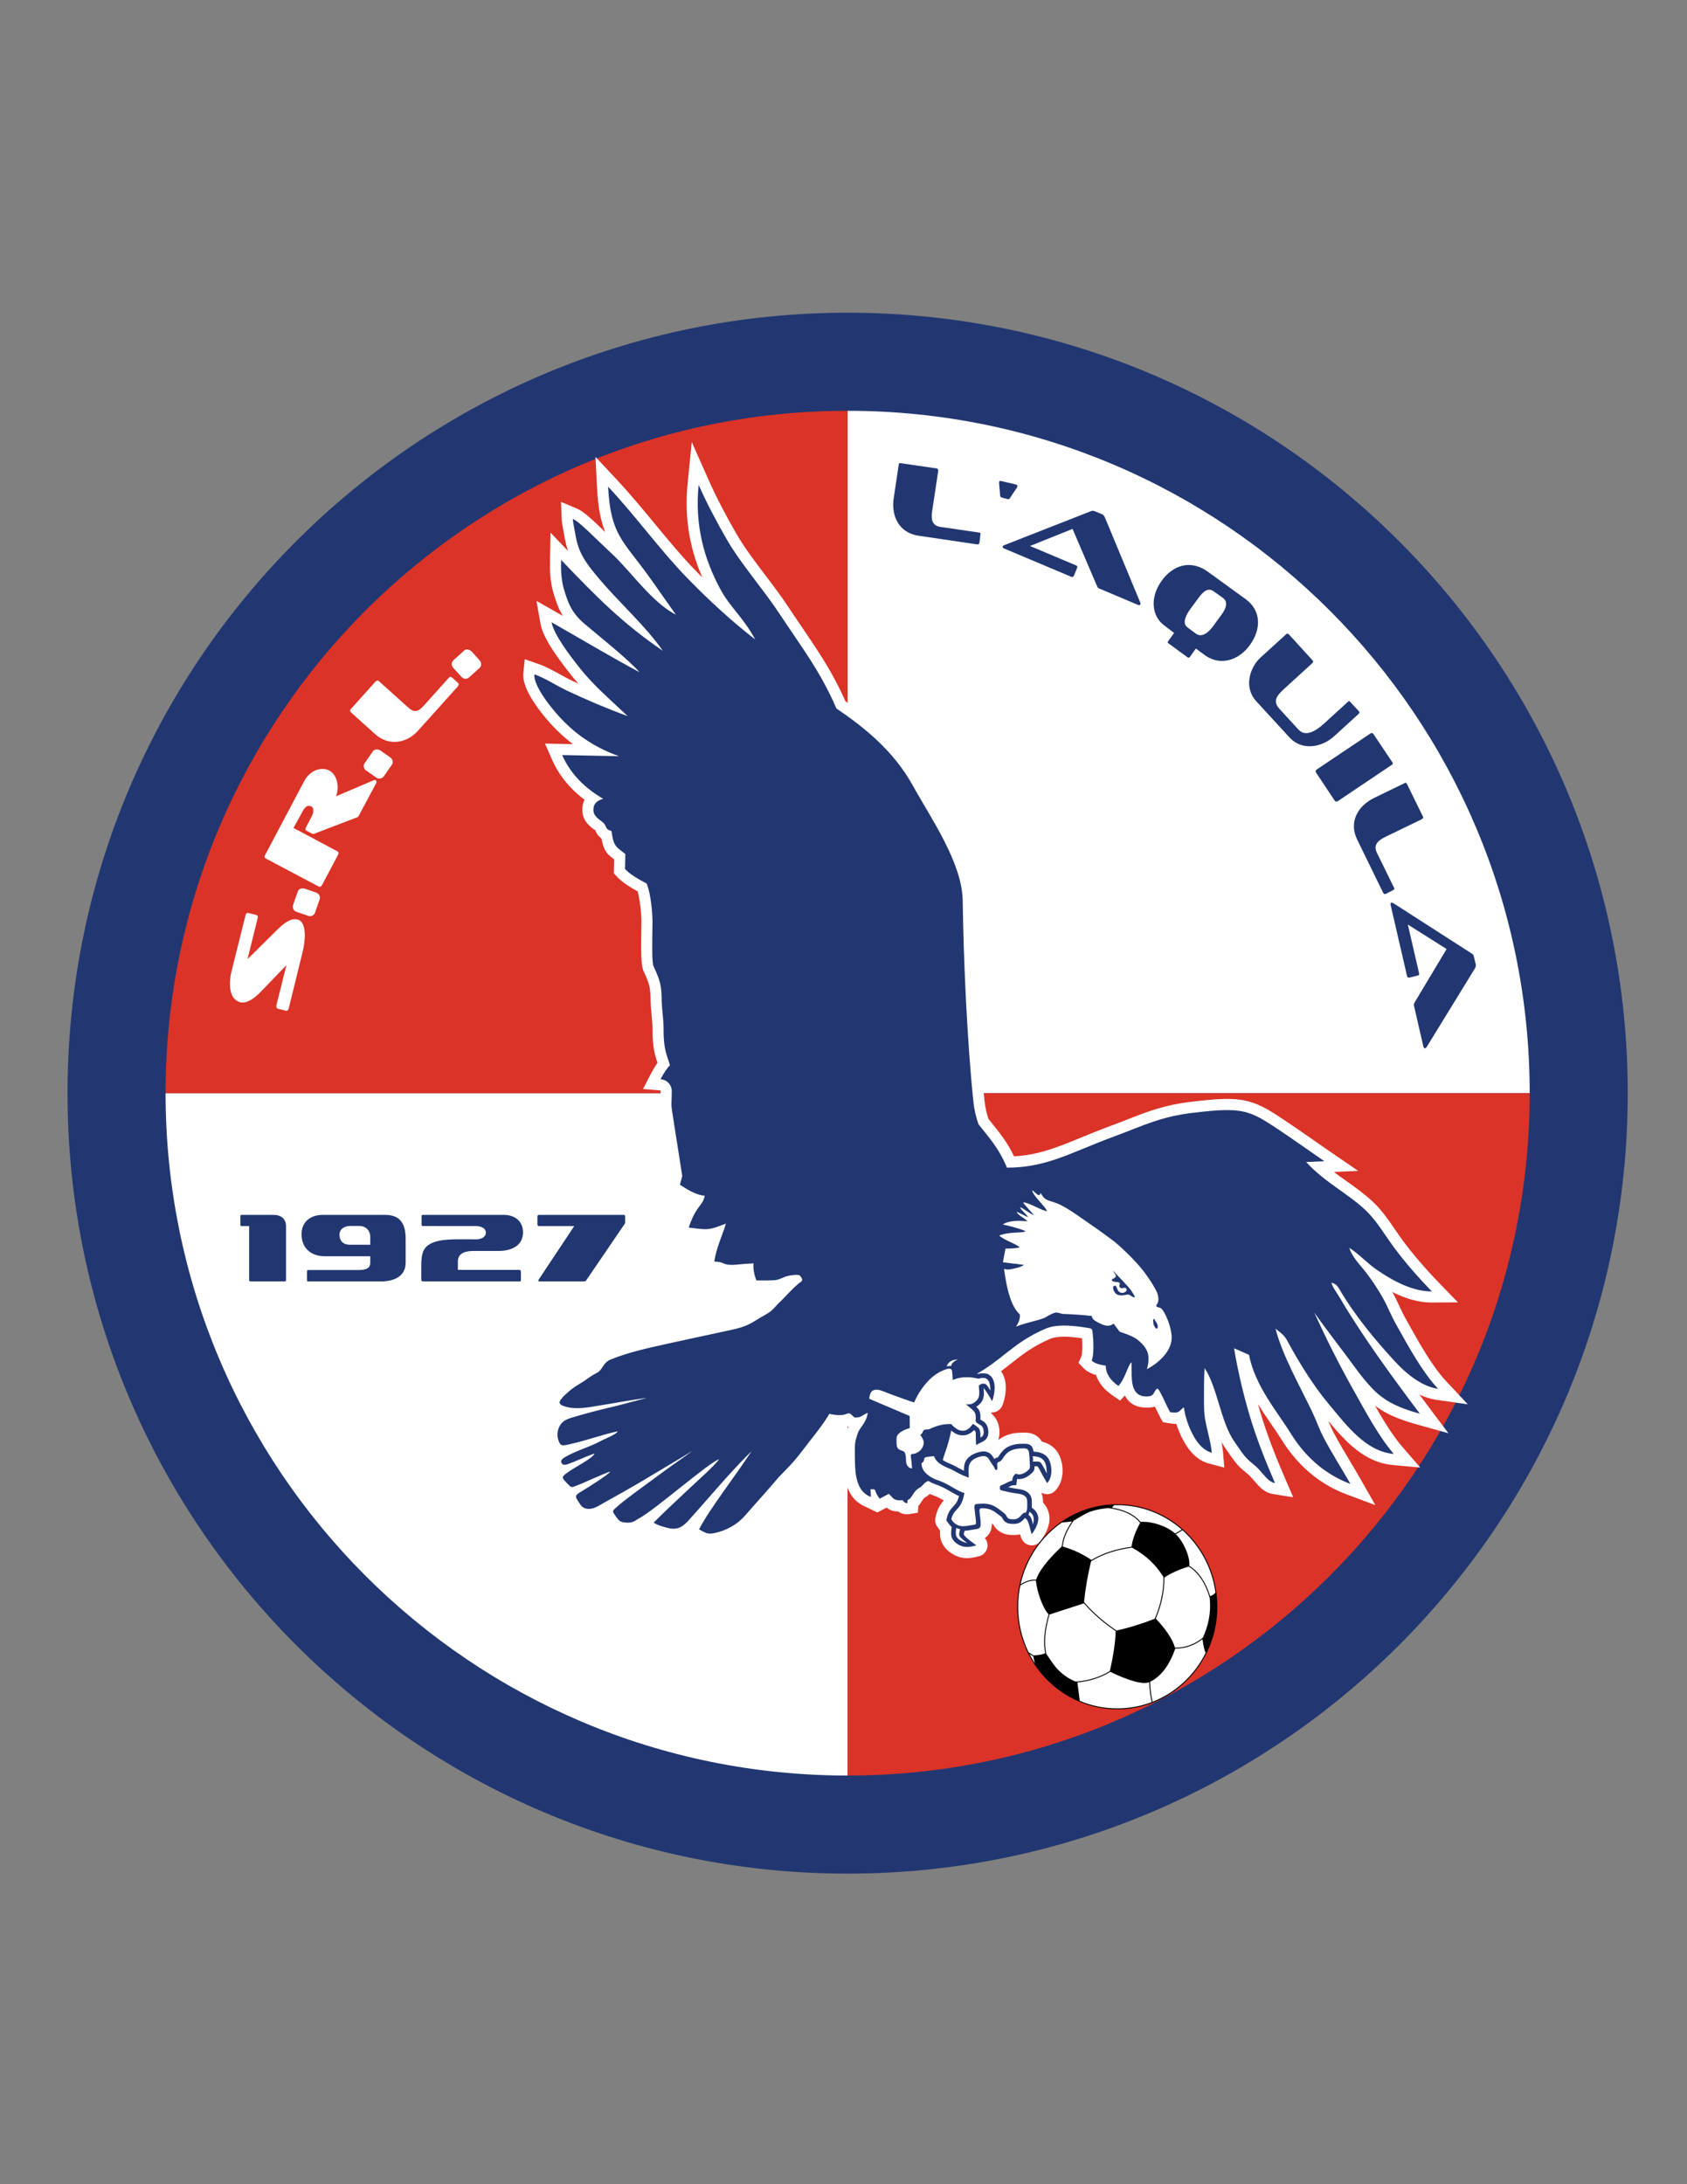 <?xml version="1.0" encoding="iso-8859-1"?>
<!-- Generator: Adobe Illustrator 24.0.1, SVG Export Plug-In . SVG Version: 6.00 Build 0)  -->
<svg version="1.1" id="Layer_1" xmlns="http://www.w3.org/2000/svg" xmlns:xlink="http://www.w3.org/1999/xlink" x="0px" y="0px"
	 viewBox="0 0 612 792" style="enable-background:new 0 0 612 792;" xml:space="preserve">
<rect x="0" y="0" width="612" height="792" fill="#808080" stroke="none"/>
<path style="fill:#223771;" d="M307.499,113.39c78.134,0,148.884,31.683,200.101,82.9c51.217,51.217,82.9,121.967,82.9,200.1
	s-31.684,148.882-82.9,200.1c-51.217,51.217-121.967,82.9-200.101,82.9c-78.133,0-148.882-31.684-200.099-82.9
	c-51.218-51.218-82.9-121.967-82.9-200.1s31.683-148.883,82.9-200.1C158.617,145.073,229.366,113.39,307.499,113.39z"/>
<path style="fill:#FFFFFF;" d="M307.499,148.957V396.39h247.434C554.933,259.759,444.13,148.957,307.499,148.957z"/>
<path style="fill:#FFFFFF;" d="M307.499,643.822V396.39H60.066C60.066,533.021,170.869,643.822,307.499,643.822z"/>
<path style="fill:#DB3328;" d="M60.066,396.39h247.433V148.957C170.869,148.957,60.066,259.759,60.066,396.39z"/>
<path style="fill:#DB3328;" d="M307.499,396.39v247.433c136.631,0,247.434-110.802,247.434-247.433H307.499z"/>
<path style="fill:#FFFFFF;" d="M514.016,516.515l11.422,3.172l-7.124-9.478c-1.126-1.497-2.264-3.017-3.411-4.558
	c2.028,0.971,4.107,1.64,6.232,1.942l11.331,1.612l-7.824-8.36c-5.106-5.458-9.635-13.582-14.335-22.015l-0.33-0.592
	c-0.893-1.602-1.628-3.167-2.34-4.688c-0.796-1.697-1.569-3.346-2.471-4.934l-0.078-0.137c1.17,0.585,2.315,1.099,3.434,1.545
	c3.906,1.557,7.544,2.3,10.928,2.278l9.457-0.06l-6.581-6.782c-2.367-2.438-4.87-5.152-7.304-7.982
	c-2.139-2.485-4.209-5.044-6.065-7.558c-0.958-1.296-1.958-2.757-2.938-4.188c-2.411-3.523-4.711-6.886-7.946-9.93
	c-3.056-2.875-6.27-5.158-9.55-7.489c-1.534-1.089-3.084-2.19-4.621-3.362l8.81-0.385l-9.987-6.837
	c-1.338-0.916-2.208-1.523-3.285-2.276c-5.498-3.841-15.188-10.611-19.272-12.966c-1.846-1.063-3.615-1.928-5.518-2.585
	c-1.982-0.685-4.021-1.126-6.307-1.306c-4.895-0.388-10.547,0.266-14.897,0.769l-0.912,0.105c-9.978,1.142-16.164,3.562-23.66,6.494
	c-1.868,0.731-3.823,1.496-6.039,2.313c-3.791,1.398-7.403,2.878-10.767,4.256c-8.562,3.508-15.368,6.296-24.191,6.754
	c-2.469-5.135-5.353-8.689-7.91-11.843c-0.477-0.587-0.941-1.16-1.389-1.727c-0.304-0.899-0.586-1.891-0.824-2.955
	c-0.269-1.185-0.484-2.47-0.626-3.826c-1.055-10.191-1.895-21.965-2.523-33.777c-0.729-13.738-1.172-27.415-1.33-38.686
	c-0.172-12.226-8.04-25.565-14.619-36.716c-1.511-2.562-2.954-5.008-4.052-6.99c-3.701-6.683-8.403-12.278-13.489-17.091
	c-4.686-4.433-9.653-8.159-14.438-11.447c-4.58-10.4-9.867-18.17-15.655-26.676c-1.763-2.591-3.569-5.246-4.89-7.25
	c-2.683-4.071-5.579-7.892-8.472-11.708c-3.836-5.059-7.667-10.113-10.452-14.935c-1.898-3.287-3.704-6.556-5.389-9.802
	c-1.735-3.342-3.308-6.571-4.682-9.663l-6.185-13.92l-1.511,15.153c-0.775,7.775-0.248,14.952,1.28,21.668
	c0.975,4.281,2.354,8.364,4.059,12.287c-0.925-0.929-1.853-1.871-2.782-2.828c-4.827-4.971-9.591-10.74-14.45-16.622
	c-4.409-5.339-8.897-10.774-13.999-16.229l-7.529-8.051l0.56,11.006c0.378,7.432,1.344,12.277,2.996,16.282l-0.174-0.168
	c-4.278-4.113-7.592-7.3-10.039-8.329l-5.839-2.457l0.244,6.313c0.043,1.112,0.309,2.493,0.531,3.654
	c0.105,0.542,0.198,1.033,0.21,1.103c0.415,2.604,0.875,4.735,1.59,6.764l-6.371-6.672l-0.202,9.773l-0.004,0.222
	c-0.058,2.785-0.16,7.724,1.574,12.897c0.13,0.386,0.056,0.179,0.225,0.702c0.607,1.869,1.343,4.129,2.874,6.588
	c-0.697-0.398-1.397-0.796-2.104-1.197l-7.481-4.243l1.508,8.447c0.482,2.701,2.258,6.088,4.509,9.52
	c2.056,3.134,4.563,6.413,6.755,9.158c0.783,0.98,1.598,1.94,2.439,2.884c-0.768-0.355-1.536-0.714-2.306-1.078
	c-1.424-0.673-2.939-1.509-4.441-2.337c-2.569-1.416-5.107-2.815-7.899-3.78l-4.808-1.662l-0.517,5.059
	c-0.287,2.798,1.159,6.339,3.388,9.865c2.44,3.862,5.922,7.992,8.802,10.838c1.818,1.796,3.748,3.473,5.82,5.028l-3.831-0.077
	l-6.32-0.127l2.544,5.784c1.72,3.912,4.059,7.296,6.897,10.252c1.502,1.564,3.144,3.001,4.906,4.328
	c-0.638,1.238-0.759,2.379-0.789,3.309c-0.036,1.164,0.067,2.273,0.66,3.548c0.513,1.098,1.354,2.177,2.769,3.33
	c0.453,0.368,0.611,0.487,0.766,0.603c0.274,0.204,0.315-0.148,0.425,0.125c0.439,1.102,0.893,1.914,1.778,2.717
	c0.17,0.154,0.344,0.296,0.523,0.428c0.883,4.643,2.131,5.696,4.606,7.559l-0.072,3.412l-0.034,1.622l1.093,1.191
	c1.001,1.09,2.32,2.154,3.909,3.206c1.095,0.726,2.303,1.442,3.609,2.156c0.31,1.06,0.556,2.285,0.749,3.518
	c0.513,3.27,0.649,6.425,0.64,7.205c-0.012,1.007-0.024,1.974-0.036,2.9c-0.104,8.092-0.171,13.211,0.83,15.342
	c1.089,2.32,1.723,3.865,2.073,5.353c0.348,1.477,0.449,3.03,0.474,5.37c0.015,1.5,0.166,3.084,0.326,4.761
	c0.182,1.907,0.376,3.951,0.359,5.766c-0.059,6.333,1.04,9.773,1.824,11.971c-0.138,0.189-0.275,0.385-0.413,0.589
	c-0.686,1.011-1.403,2.219-2.075,3.519l-2.777,5.385l6.05,0.495c0.16,0.013,0.24,0.038,0.269,0.068
	c0.06,0.059,0.084,0.001,0.084,0.029c0.012,1.242-0.033,2.2-0.07,3.006c-0.075,1.62-0.126,2.73,0.236,5.038l3.556,22.668
	l-0.634,2.36l-0.748,2.78l2.406,1.612c1.846,1.236,3.637,2.308,5.331,3.095c-1.102,1.572-2.396,3.787-3.729,7.825l-1.534,4.646
	l4.869,0.616l0.719,0.092c3.316,0.421,5.186,0.657,6.873,0.55c-0.752,2.205-1.418,4.501-1.808,7.093l-0.665,4.435l4.505,0.179
	c1.203,0.048,1.508,0.182,1.802,0.311c0.953,0.416,1.873,0.818,4.313,0.904c0.997,0.034,2.072-0.065,3.479-0.196
	c0.331-0.03,0.684-0.064,1.059-0.097c0.232,1.107,0.576,2.231,1.022,3.367l0.997,2.54l2.748,0.02
	c3.604,0.026,5.548-0.005,6.727-0.081c-0.215,0.22-0.396,0.399-0.534,0.52c-0.902,0.795-1.544,1.508-2.155,2.189
	c-0.656,0.73-1.26,1.402-2.158,1.922l-0.708,0.41l0.003,0.007c-1.271,0.733-2.549,1.471-3.112,1.817
	c-1.435,0.881-2.449,1.473-3.531,1.907c-1.152,0.462-2.623,0.864-5.016,1.385c-4.263,0.93-6.939,1.504-9.562,2.066
	c-3.799,0.815-7.542,1.618-13.304,2.892c-3.624,0.803-7.315,1.622-10.686,2.51c-3.585,0.944-7.063,2.021-10.262,3.338
	c-2.919,1.203-3.945,2.802-4.917,4.316c-0.221,0.344-0.432,0.671-0.482,0.698c-2.195,1.157-3.153,1.85-4.161,2.575
	c-0.579,0.419-1.182,0.854-2.335,1.525c-3.188,1.856-5.143,3.744-6.13,4.698c-0.122,0.116-0.214,0.206-0.27,0.252
	c-0.548,0.452-0.827,0.851-1.087,1.218c0,0,0,0,0.001,0l0.006,0.005c-1.645,1.806-2.082,3.571-1.577,5.359
	c0.362,1.287,1.112,2.226,2.174,2.92c-0.799,0.725-1.41,1.541-1.896,2.475c-0.654,1.255-1.029,2.591-1.164,3.899
	c-0.146,1.424,0.009,2.829,0.407,4.08c0.52,1.637,1.064,2.76,1.987,3.565c-0.494,0.633-0.803,1.3-0.972,1.979
	c-0.467,1.882,0.128,3.337,1.078,4.517l0.032,0.039c-0.241,0.414-0.416,0.865-0.534,1.388c-0.453,2.001,0.133,3.188,1.458,4.768
	c0.316,0.378,0.912,0.977,1.371,1.438c0.145,0.146,0.268,0.269,0.355,0.365c0.325,0.353,0.63,0.656,0.92,0.914
	c0.093,0.96,0.634,2.12,1.589,3.72c0.334,0.562,0.59,0.939,0.901,1.4c0.335,0.498,0.146,0.206,0.439,0.646
	c1.181,1.774,3.155,3.027,5.7,3.198c1.66,0.112,3.561-0.256,5.581-1.31c0.283,0.49,0.645,1.007,1.049,1.587
	c0.019,0.026,0.039,0.054,0.23,0.352c0.945,1.465,1.779,2.367,2.667,2.999c1.166,0.83,2.104,1.066,3.201,1.228
	c4.172,0.614,5.845-0.481,7.475-1.547l0.086-0.057l1.644,1.082c2.169,1.427,4.915,2.103,6.249,2.432
	c0.173,0.043-0.223-0.055,0.284,0.074c3.796,0.963,6.365,0.088,8.186-1.133l1.878,1.13c1.997,1.203,3.288,1.832,4.918,2.064
	c1.653,0.236,2.991-0.023,5.117-0.59c1.502-0.4,3.059-0.985,4.554-1.727c1.446-0.718,2.841-1.578,4.084-2.557
	c1.944-1.533,3.277-3.087,4.717-4.764c0.495-0.576,1-1.165,1.219-1.41c1.816-2.035,3.635-4.073,5.003-5.624
	c1.532-1.736,2.806-3.202,3.54-4.097c0.627-0.765,1.585-1.744,2.652-2.834c1.276-1.306,2.696-2.756,4.106-4.405
	c1.219-1.424,2.311-2.856,3.42-4.313c0.656-0.862,1.319-1.731,2.064-2.665c1.357-1.703,2.736-3.473,4.124-5.372l0.007,0.006
	c0.656-0.898,1.272-1.777,1.834-2.629c0.479,0.044,0.961,0.071,1.44,0.079c0.966,0.014,1.912-0.063,2.804-0.262
	c0.202,0.181,0.413,0.35,0.645,0.498c-0.199,0.419-0.381,0.875-0.537,1.385v0.016l-0.189,0.615h-0.002
	c0.049-0.167,0.171-0.578-0.008-0.003c-0.805,2.579-1.011,3.237-0.939,8.351l0.008,0.643c0.079,6.58,0.179,14.899,8.25,18.121
	l3.911,1.907l3.403-1.768c0.955,0.833,2.1,1.374,4.206,1.428c1.058,0.753,2.351,1.19,3.927,0.941l3.172-0.502l0.171-2.435
	c0.524-0.565,0.918-1.191,1.336-1.859c0.301-0.479,0.646-1.029,1.228-1.339c0.671-0.357,1.127-0.745,1.535-1.156
	c0.409,0.169,0.805,0.315,1.174,0.438c0.803,0.265,1.542,0.595,2.227,0.944c0.588,0.301,1.172,0.627,1.732,0.947
	c-0.441,0.5-0.875,1.036-1.297,1.709c-0.663,1.057-1.221,2.294-1.576,3.907l-0.151,0.69l0.004,0.001
	c-0.225,1.023-0.054,2.134,0.564,3.08l0.39,0.596c0.236,0.361,0.483,0.706,0.743,1.034c-0.036,0.575-0.043,1.075-0.014,1.556
	c0.038,0.61,0.135,1.166,0.301,1.74c0.154,0.528,0.337,0.975,0.56,1.395c0.052,0.108,0.107,0.215,0.17,0.319
	c0.26,0.44,0.508,0.774,0.8,1.146c0.421,0.534,0.968,1.047,1.592,1.521c0.56,0.425,1.176,0.805,1.798,1.124
	c3.448,1.768,6.353,1.048,8.73,0.458l0.118-0.029c0.828-0.186,1.604-0.633,2.192-1.33c1.31-1.548,1.253-3.795-0.048-5.273
	c0.534-0.326,1.031-0.801,1.536-1.523c0.72-1.031,1.013-2.155,1.01-3.753l0.279,0.209c0.037,0.027,0.112,0.083,0.245,0.18
	c0.183,0.332,0.391,0.67,0.712,1.067c0.478,0.59,1.087,1.142,1.977,1.665c0.49,0.288,0.993,0.506,1.514,0.667
	c0.446,0.138,0.923,0.235,1.431,0.3c0.338,0.043,0.658,0.068,0.971,0.082c0.224,0.009,0.513,0.013,0.845,0.011h0.016
	c0.867-0.004,1.62-0.092,2.284-0.245c0.133,0.497,0.272,0.967,0.435,1.394l0.012-0.004c0.261,0.689,0.714,1.314,1.348,1.79
	c1.78,1.335,4.307,0.975,5.642-0.806c0.984-1.313,1.893-2.83,2.471-4.343c0.566-1.482,0.855-3.031,0.701-4.548
	c-0.007-0.097-0.017-0.193-0.03-0.29c-0.145-1.009-0.438-1.938-0.88-2.785c-0.357-0.685-0.821-1.323-1.392-1.913v-0.349
	c0-0.951-0.125-1.918-0.478-2.938c-0.042-0.122-0.087-0.242-0.134-0.36c1.557,0.953,3.62,0.753,4.964-0.599
	c1.518-1.518,2.393-3.627,2.657-5.878c0.241-2.063-0.04-4.343-0.824-6.378l-0.005,0.002c-0.564-1.458-1.452-2.814-2.879-3.905
	c-0.987-0.757-2.203-1.357-3.71-1.729c-0.654-1.149-1.554-1.924-2.599-2.462c-1.573-0.809-2.923-0.794-4.232-0.779h-0.022
	c-0.075,0.001-0.153,0.002-0.198,0.002c-0.813-0.007-1.577,0.028-2.268,0.109c-0.754,0.09-1.489,0.226-2.193,0.417
	c-0.747,0.204-1.482,0.471-2.193,0.811c-0.658,0.313-1.325,0.717-1.992,1.218l-0.143,0.109c0.034-0.092,0.064-0.185,0.095-0.279
	c0.229-0.722,0.358-1.552,0.361-2.521c0.002-0.58-0.039-1.145-0.126-1.687c-0.094-0.589-0.236-1.154-0.43-1.688
	c-0.228-0.634-0.538-1.245-0.932-1.824c-0.404-0.596-0.87-1.123-1.397-1.57l-0.033-0.028c-0.014-0.138-0.028-0.274-0.047-0.407
	c0.549,0.036,1.114-0.042,1.663-0.245c1.092-0.407,1.902-1.235,2.315-2.232l0.008,0.004c0.643-1.542,1.063-3.374,1.209-5.098
	c0.153-1.814,0.002-3.65-0.509-5.118l-0.005-0.014l0.005-0.002c-0.279-0.789-0.662-1.54-1.145-2.235
	c1.073-0.803,2.324-1.787,3.613-2.805c1.918-1.515,3.903-3.082,6.001-4.492c1.301-0.875,2.683-1.706,4.079-2.463
	c1.43-0.775,2.811-1.44,4.077-1.965c1.376-0.569,3.075-0.771,4.786-0.794c1.848-0.023,3.853,0.188,5.524,0.389
	c0.461,0.055,0.884,0.118,1.272,0.181c0.038,0.438,0.07,0.85,0.081,1.116c0.064,1.644,0.043,2.974-0.052,4.041
	c-0.063,0.709-0.132,1.125-0.209,1.299l-1.095,2.483l1.901,1.956c0.772,0.795,1.912,1.55,3.494,2.12
	c0.316,0.114,0.651,0.223,1.006,0.323c0.322,1.007,0.78,1.96,1.364,2.862c1.091,1.683,2.6,3.143,4.447,4.417l2.878,1.987
	l1.719-1.855c1.355,2.557,3.685,4.359,7.686,4.39c1.413,0.011,2.45-0.103,3.251-0.339c0.612,1.309,1.245,2.659,1.948,3.935
	l0.927,1.677l1.903,0.347c1.202,0.219,2.166,0.307,2.966,0.289c0.07,0.22,0.141,0.436,0.214,0.65
	c0.603,1.774,1.323,3.391,2.066,4.836c1.156,2.25,2.486,4.155,4.005,5.631c1.639,1.591,3.492,2.706,5.573,3.255l5.563,1.469
	l-0.506-5.719c-0.105-1.194-0.29-2.381-0.52-3.567c0.477,0.857,0.99,1.683,1.551,2.465c0.52,0.722,0.816,1.159,1.118,1.602
	c1.109,1.628,2.244,3.293,3.655,4.752c0.813,0.84,1.574,1.466,2.34,2.095c0.501,0.411,1.005,0.825,1.504,1.316
	c0.602,0.592,1.178,1.259,1.724,1.893c1.957,2.269,3.667,4.253,6.882,4.77l7.245,1.164l-2.914-6.742
	c-1.659-3.836-3.296-7.777-4.925-12.056c-1.549-4.071-2.969-8.174-4.202-12.358c-0.262-0.887-0.518-1.776-0.768-2.672
	c1.558,2.521,3.198,4.915,4.769,7.208c1.401,2.045,2.744,4.007,3.773,5.667c3.057,4.932,6.557,8.928,10.328,12.11
	c4.169,3.52,8.683,6.06,13.308,7.79l10.423,3.896l-5.509-9.665c-1.168-2.05-2.461-4.215-3.765-6.394
	c-2.042-3.418-4.109-6.875-5.913-10.337c-0.785-1.506-1.359-2.843-1.909-4.167c6.509,7.823,13.32,15.111,23.437,16.029l9.939,0.902
	l-6.526-7.555c-3.469-4.017-6.777-9.424-9.878-14.861c1.089,0.821,2.252,1.581,3.532,2.295
	C505.413,513.729,509.102,515.149,514.016,516.515z"/>
<path style="fill:#223771;" d="M497.234,502.84c4.22,4.563,8.666,7.234,17.855,9.787c-10.038-13.353-20.908-28.21-28.909-41.842
	c-1.118-1.904-2.888-4.201-3.166-5.669c1.224,0.295,1.918,0.757,2.626,1.952c6.199,10.477,13.065,18.521,19.825,25.972
	c5.069,5.586,10.601,9.753,16.236,10.555c-5.588-5.972-10.315-14.544-15.251-23.396c-1.881-3.374-3.089-6.585-4.795-9.589
	c-2.77-4.877-5.853-9.047-7.798-11.278c-1.774-2.035-3.875-4.862-4.331-6.848c3.41,2.204,6.412,5.443,9.369,7.536
	c7.989,5.654,14.79,8.292,20.536,8.255c-4.553-4.691-9.592-10.366-13.718-15.95c-3.598-4.868-6.259-9.677-10.408-13.582
	c-6.606-6.215-14.47-9.81-21.471-17.388l6.612-0.288c-3.149-2.157-17.308-12.214-22.289-15.086
	c-3.279-1.889-6.206-3.043-10.135-3.354c-4.853-0.384-10.759,0.369-15.036,0.858c-11.975,1.37-18.345,4.743-28.766,8.586
	c-15.77,5.815-24.454,11.329-38.926,11.329c-3.017-7.381-7.18-11.672-10.309-15.724c-0.828-2.266-1.546-5.14-1.876-8.329
	c-2.288-22.089-3.572-51.54-3.871-72.825c-0.192-13.713-11.645-30.023-18.165-41.794c-6.98-12.605-17.753-21.12-27.647-27.835
	c-5.765-13.466-12.854-22.521-20.668-34.377c-5.887-8.932-13.95-18.003-19.05-26.832c-3.856-6.677-7.348-13.307-10.26-19.86
	c-1.46,14.646,1.977,27.01,8.06,38.142c3.444,6.303,8.091,9.85,12.469,17.916c-8.345-6.456-16.634-14.026-24.877-22.514
	c-9.556-9.839-18.341-22.054-28.496-32.913c0.884,17.361,5.276,19.39,14.693,32.427c3.15,4.362,6.319,9.017,9.881,13.98
	c-8.621-4.351-16.415-15.787-23.197-22.072c-6.575-6.092-11.718-11.592-14.188-12.632c0.042,1.093,0.525,3.214,0.692,4.267
	c1.117,6.995,2.544,10.063,9.305,17.965c7.276,8.503,16.416,16.639,22.691,25.615c-14.574-9.976-23.708-19.156-36.931-33.004
	c-0.05,2.485-0.195,7.107,1.364,11.761c0.968,2.886,2.021,7.135,7.094,11.405c5.317,4.475,16.114,13.111,19.965,17.558
	c-9.326-4.924-21.252-12.055-31.878-18.082c0.744,4.173,6.198,11.548,10.441,16.861c4.852,6.075,10.996,11.338,17.173,17.17
	c-7.649-2.797-14.922-5.892-21.922-9.2c-4.062-1.92-8.012-4.604-11.93-5.959c-0.418,4.079,6.183,12.651,11.005,17.416
	c5.296,5.233,11.588,9.364,19.688,12.271l-20.607-0.414c3.052,6.94,8.282,11.991,14.863,15.868
	c-3.201,0.931-3.479,2.641-3.516,3.775c-0.037,1.177,0.181,2.188,1.943,3.622c0.936,0.763,1.975,1.326,2.391,2.371
	c0.437,1.096,0.79,1.515,2.202,1.898c0.848,6.111,1.933,5.787,5.033,8.353l-0.116,5.43c1.547,1.685,4.286,3.422,7.834,5.266
	c1.771,4.265,2.148,12.218,2.132,13.6c-0.107,9.204-0.269,15.03,0.415,16.488c2.441,5.202,2.871,7.046,2.926,12.398
	c0.03,2.911,0.72,6.916,0.686,10.589c-0.079,8.513,2.148,11.083,2.271,12.91c-0.815,0.667-2.122,2.558-3.376,4.986
	c2.934,0.24,4.054,2.684,4.066,4.096c0.037,3.809-0.354,4.448,0.118,7.46l3.691,23.53l-0.848,3.156c3.362,2.254,6.48,3.881,9,3.969
	c-0.73,3.875-3.099,3.373-5.803,11.565c7.142,0.903,7.069,1.012,13.5-1.44c-1.407,4.586-3.467,8.717-4.224,13.757
	c3.83,0.153,2.69,1.097,6.083,1.215c1.579,0.056,4.009-0.387,8.148-0.542c-0.194,1.923,0.188,3.989,1.046,6.177
	c6.693,0.047,6.974-0.073,7.719-0.295c2.361-0.701,2.714-1.444,6.217-1.697c1.917-0.138,1.94,0.329,2.388,1.002
	c0.759,1.142-0.164,1.435-0.898,2.034c-2.782,2.264-5.464,5.478-6.577,6.458c-1.967,1.732-2.616,3.212-4.962,4.569
	c-1.229,0.713-2.48,1.424-3.723,2.188c-3.178,1.953-4.61,2.665-9.811,3.798c-7.839,1.707-15.289,3.27-22.851,4.943
	c-7.012,1.552-14.297,3.176-20.282,5.642c-3.127,1.289-2.816,3.677-5.052,4.856c-3.515,1.854-3.412,2.308-6.355,4.022
	c-3.441,2.003-5.269,4.093-5.846,4.569c-0.234,0.194-0.397,0.52-0.569,0.699c-1.35,1.411-0.898,2.17,0.525,2.705
	c0.787,0.296,1.933,0.614,3.089,0.726c3.1,0.299,5.505-0.119,7.851-0.488c7.305-1.15,14.411-2.547,19.367-3.095
	c-2.485,0.574-9.442,2.51-11.768,3.05c-5.014,1.164-10.105,2.459-15.412,4.055c-2.467,0.741-3.719,1.67-4.452,3.077
	c-0.867,1.664-0.955,3.483-0.504,4.898c0.73,2.293,1.181,2.356,3.828,1.76c7.65-1.723,12.332-3.666,17.745-4.739
	c-0.484,1.135-4.513,2.598-6.711,3.771c-3.79,2.022-8.574,3.271-12.554,5.664c-1.542,0.927-1.392,1.696-0.91,2.295
	c0.495,0.615,1.434,0.384,2.153,0.126c3.576-1.284,5.606-2.42,9.622-3.842c-0.436,1.708-7.444,5.054-10.252,7.231
	c-1.52,1.18-1.567,1.478-0.614,2.615c0.367,0.439,1.362,1.402,1.6,1.66c1.007,1.097,1.418,0.585,2.568,0.201
	c2.599-0.867,9.813-4.394,12.414-5.134c-0.26,0.797-7.854,5.628-10.158,7.004c-3.105,1.854-2.731,1.882-0.58,5.115
	c0.952,1.431,3.234,2.09,6.263,0.421c5.482-3.021,14.016-7.88,16.516-9.396c5.746-3.487,12.693-7.523,17.863-10.705
	c-2.648,1.965-9.295,6.554-12.298,8.822c-4.128,3.118-12.739,9.119-16.06,12.293c-0.988,0.946-0.409,1.33,0.309,2.44
	c1.285,1.991,1.982,2.252,3.055,2.41c3.375,0.497,4.114-0.719,5.511-1.435c5.454-2.8,25.682-20.551,29.076-21.433
	c-2.251,2.892-6.728,6.753-10.576,10.377c-4.795,4.516-9.689,9.033-13.18,12.601c1.73,1.139,4.352,1.712,5.301,1.953
	c4.054,1.027,5.971-1.395,7.086-2.467c7.705-8.461,15.252-17.734,23.114-25.384c-6.159,9.436-15.198,20.865-19.03,28.306
	c3.054,1.84,3.708,1.889,6.922,1.032c2.42-0.645,5.044-1.883,7.167-3.557c2.182-1.719,3.571-3.6,5.432-5.684
	c3.465-3.882,7.02-7.875,8.432-9.594c1.593-1.942,4.257-4.323,6.807-7.303c1.848-2.16,3.525-4.53,5.389-6.868
	c2.842-3.566,5.556-7.108,7.095-9.885c2.133,0.466,4.5,0.69,6.055,0.09c0.524-0.202,0.897-0.37,1.271-0.239
	c0.92,0.322,1.409,1.487,2.087,1.487c2.428,0,2.27-0.826,4.537-1.703c-0.533,3.823-2.952,5.172-3.713,7.654
	c-0.824,2.689-1.032,2.875-0.966,7.745c0.076,5.479-0.069,12.76,5.715,15.067c0.153-0.051,0.052-1.489-0.005-2.253
	c-0.042-0.559-0.318-0.512,0.823-0.519c0.992-0.006,0.901,0.727,1.007,0.957c0.474,1.029,0.625,1.321,1.461,2.486l3.316-1.767
	c1.617,1.416,1.527,2.601,5.022,2.31c0.371,0.541,0.938,1.177,1.706,1.056c0.04-0.576,0.022-0.813,0.073-1.108
	c1.916-0.754,1.721-3.084,4.568-4.6c0.88-0.469,1.576-1.994,2.989-2.332c0.971,0.586,1.985,1.034,2.882,1.33
	c1.921,0.634,3.752,1.691,5.335,2.605c1.051,0.606,2.008,1.158,2.892,1.54c-0.025,0.103-0.054,0.206-0.083,0.309
	c-0.163,0.574-0.356,1.084-0.561,1.518c-0.368,0.776-0.871,1.327-1.366,1.867c-0.987,1.079-1.95,2.13-2.445,4.378l-0.151,0.69
	l0.388,0.596c0.513,0.783,1.036,1.392,1.573,1.86c-0.109,0.493-0.159,1.289-0.177,1.563l-0.002,0.037
	c-0.057,0.867-0.028,1.425,0.128,1.961c0.178,0.613,0.432,0.975,0.833,1.484c0.462,0.588,1.229,1.136,2.046,1.554
	c2.18,1.118,4.367,0.513,6.126,0.079c-0.738-0.625-4.525-3.116-4.585-4.078c-0.002-0.019,0.027-0.179,0.067-0.395
	c0.052-0.282,0.122-0.582,0.186-0.81c0.82-0.055,1.666-0.197,2.539-0.346c0.305-0.051,0.615-0.104,1.024-0.164v-0.001l0.119-0.018
	v-0.001c1.976-0.278,2.428-0.347,2.11-3.601c-0.066-0.674-0.169-1.47-0.245-2.05c-0.039-0.304,0.094,0.723-0.053-0.462
	c-0.186-1.599,0.219-1.616,1.749-1.518c2.292,0.148,3.481,1.052,4.957,2.178c0.246,0.187,0.503,0.382,1.004,0.749
	c0.362,0.263,0.485,0.501,0.592,0.705c0.287,0.551,0.535,1.023,1.364,1.511c0.412,0.243,0.88,0.378,1.411,0.446
	c0.396,0.051,0.829,0.064,1.311,0.062c2.171-0.008,3.134-1.095,3.964-2.03c0.053-0.058,0.073-0.118,0.082-0.174l0.194,0.17
	l0.185,0.164l0.003-0.004l0.222,0.195c0.92,1.051,1.337,4.038,1.862,5.419c1.42-1.892,2.624-4.306,2.366-6.194
	c-0.154-1.084-0.624-1.983-1.406-2.699c-0.065-0.061-0.439-0.359-0.643-0.522l0.003-0.004l-0.116-0.092l-0.15-0.121
	c0.018-0.417,0.01-0.85-0.001-1.328c-0.002-0.122-0.004-0.253-0.004-0.849c0-1.138-0.254-2.176-1.167-3.075
	c-0.774-0.763-1.975-1.306-3.873-1.539c-0.978-0.12-1.989-0.303-2.886-0.485c-0.216-0.044-0.436-0.091-0.655-0.139l0.065-0.033
	c0.651-0.33,1.203-0.609,1.515-0.636l1.384-0.119l0.15-1.382c0.045-0.42,0.088-0.685,0.15-0.846c0.679,0.112,1.358,0.06,2.02-0.118
	c1.111-0.299,2.154-0.963,3.023-1.742h0.006l0.008-0.007l-0.003-0.003c0.986-0.884,1.273-1.143,1.241-2.734l0.221-0.003v-0.001
	h0.053c0.772-0.009,0.851-0.009,1.216,0.608c0.178,0.299,0.36,0.655,0.585,1.093c0.257,0.499,0.562,1.094,0.932,1.762l1.553,2.657
	c1.726-1.725,2.001-5.184,0.933-7.957c-0.623-1.618-1.942-2.99-4.884-3.374c-0.198-0.026-0.627-0.047-0.956-0.063
	c-0.42-2.898-2.157-2.88-3.792-2.861c-0.093,0.001-0.186,0.002-0.27,0.001c-1.159-0.009-2.316,0.11-3.386,0.4
	c-1.019,0.277-1.98,0.714-2.826,1.349c-1.061,0.798-1.642,1.658-2.142,2.4c-0.272,0.403-0.5,0.74-0.538,0.754
	c-0.593,0.194-1.015,0.386-1.311,0.599c-0.697-1.188-1.299-2.209-2.905-2.613c-0.796-0.202-1.761-0.104-2.679,0.137
	c-1.064,0.28-2.142,0.768-2.738,1.158c-2.401,1.572-2.696,3.375-2.673,5.595c-0.865-0.393-1.498-0.738-2.177-1.108
	c-0.583-0.318-1.193-0.651-1.78-0.945c-0.233-0.116-0.596-0.267-1.011-0.438c-0.784-0.324-1.825-0.765-2.716-1.405
	c0.35-1.154,0.696-2.315,1.083-3.381c0.821-2.264,1.471-4.886,1.999-7.275c0.316,0.258,0.607,0.464,0.85,0.632
	c0.039,0.027,0.083,0.059,0.159,0.111c0.791,0.561,1.686,0.862,2.543,0.956c0.987,0.108,1.96-0.062,2.703-0.434
	c1.03-0.515,1.471-0.856,1.956-1.439c0.13,0.102,0.245,0.193,0.339,0.271l0.112,0.09c0.235,0.189,0.235,1.045,0.236,1.768h-0.007
	c0,0.107,0,0.217,0.012,0.62l0.077,2.65l2.359-1.194c0.517-0.263,1.01-0.579,1.427-1.14c0.419-0.563,0.683-1.281,0.687-2.281
	c0.002-0.723-0.102-1.4-0.319-2c-0.241-0.671-0.621-1.244-1.143-1.688c-0.38-0.322-0.743-0.517-1.099-0.708
	c-0.122-0.065-0.243-0.13-0.342-0.197c0.142-2.522-0.18-3.439-1.49-4.647c0.214-0.137,0.409-0.282,0.607-0.433
	c1.241-0.948,1.84-1.92,2.076-3.269c0.149-0.855,0.117-1.802,0.015-3.014l0.056,0.003c0.104,0.006,2.473,3.42,2.961,4.725
	c0.948-2.274,1.257-5.509,0.621-7.339c-0.555-1.57-1.632-2.824-3.68-2.824c-1.027,0-1.303,0.047-1.884,0.228l-0.269-0.053
	c-0.059-0.012-0.121-0.023-0.18-0.035c1.696-0.936,3.807-2.347,5.651-3.681c3.274-2.368,6.672-5.357,10.396-7.861
	c2.893-1.946,6.037-3.635,8.867-4.807c3.81-1.578,8.809-1.109,12.315-0.69c0.95,0.114,2.307,0.366,2.984,0.455
	c1.294,0.169,1.527,0.292,1.656,1.576c0.059,0.569,0.235,2.284,0.27,3.138c0.146,3.753-0.085,5.96-0.592,7.109
	c0.719,0.741,2.271,1.486,5.091,1.834c0.058,3.022,1.772,5.418,4.619,7.384c2.508-2.704,3.474-7.706,4.737-8.589
	c0,0.826,0.059,2.237,0.059,3.634c0,3.493,0.141,8.727,5.212,8.766c2.62,0.02,2.479-0.785,3.514-2.369
	c0.71-1.087,1.274,0.209,1.579,0.749c1.282,2.272,2.192,4.698,3.631,7.302c3.424,0.623,3.248-0.493,4.995-1.755
	c0.586,3.942,1.834,7.145,3.129,9.664c1.856,3.615,4.177,6.066,7.017,6.816c-0.344-3.888-1.702-8.023-2.425-12.128
	c-0.391-2.225-0.401-4.413-0.407-6.611c-0.012-4.255-0.015-9.073,0.216-11.968c4.796,7.273,5.786,19.682,10.965,26.903
	c1.406,1.959,2.776,4.238,4.395,5.911c1.257,1.3,2.483,2.071,3.765,3.332c2.425,2.384,3.928,5.156,6.409,5.556
	c-3.502-8.103-6.738-16.176-9.301-24.872c-2.276-7.728-4.146-15.714-5.543-23.999l5.42,2.366
	c2.214,11.353,10.267,20.621,15.199,28.58c5.895,9.516,13.586,15.24,21.612,18.241c-3.119-5.472-6.904-11.386-9.757-16.858
	c-1.713-3.283-2.582-6.104-4.187-9.424c-4.806-9.952-10.698-20.279-13.247-30.023c1.814,1.417,3.221,2.451,4.108,4.099
	c4.1,7.608,9.31,16.12,14.711,22.632c7.094,8.55,13.95,17.781,24.093,18.702c-5.485-6.352-10.403-15.649-14.825-23.515
	c-5.081-9.036-9.721-18.318-14.033-27.78c4.739,6.713,10.583,14.154,14.497,19.529C493.436,498.422,495.349,500.8,497.234,502.84z"
	/>
<path d="M405.322,545.442c10.023,0,19.101,4.164,25.67,10.895c6.568,6.731,10.632,16.025,10.632,26.289
	c0,10.264-4.064,19.559-10.632,26.287c-6.569,6.732-15.646,10.896-25.67,10.896c-10.023,0-19.101-4.164-25.671-10.896
	c-6.567-6.729-10.63-16.023-10.63-26.287c0-10.265,4.063-19.559,10.63-26.289C386.222,549.606,395.299,545.442,405.322,545.442z"/>
<path style="fill:#FFFFFF;" d="M413.802,551.863c0.004-0.006,0.007-0.013,0.011-0.02c4.055-0.291,9.462,1.548,12.395,4.123
	c0.031,0.027,0.063,0.053,0.092,0.081l2.412-1.41c-6.289-5.522-14.459-8.857-23.389-8.857c-0.381,0-0.761,0.005-1.139,0.018
	l-0.827,0.891c2.284,0.384,4.181,0.944,5.799,1.706C411.02,549.273,412.514,550.417,413.802,551.863z"/>
<path style="fill:#FFFFFF;" d="M431.863,596.816c-1.703,0.629-3.564,0.982-5.52,0.987c-2.15,6.19-5.216,10.106-9.093,12.018
	c0.036,1.374,0.129,2.691,0.284,3.947c0.142,1.154,0.336,2.256,0.584,3.302c8.382-3.27,15.262-9.661,19.288-17.784
	c-0.481-0.755-0.86-2.519-1.172-4.935C434.956,595.378,433.48,596.221,431.863,596.816z"/>
<path style="fill:#FFFFFF;" d="M416.92,609.974c-2.384,0.917-7.25-0.466-14.184-3.761c-1.813,1.237-4.578,2.362-7.338,3.071
	c-1.571,0.402-3.142,0.671-4.539,0.749l0.857,6.712c4.197,1.759,8.791,2.728,13.605,2.728c4.388,0,8.592-0.806,12.48-2.279
	c-0.258-1.073-0.456-2.201-0.603-3.385C417.051,612.589,416.958,611.308,416.92,609.974z"/>
<path style="fill:#FFFFFF;" d="M435.694,572.427c-1.285-1.899-2.78-3.366-4.421-4.373c-2.444,0.649-6.722,2.394-8.862,3.99
	c0.014,2.626-0.272,5.187-0.817,7.691c-0.531,2.44-1.31,4.826-2.296,7.169c3.42,3.688,5.975,7.173,6.97,10.563
	c1.942,0.004,3.791-0.343,5.48-0.966c1.749-0.643,3.328-1.584,4.667-2.733c1.794-4.106,3.034-8.615,2.406-14.482
	C438.025,576.595,436.962,574.301,435.694,572.427z"/>
<path style="fill:#FFFFFF;" d="M428.976,554.872l-2.421,1.415c2.787,2.707,5.246,8.222,4.893,11.479
	c1.683,1.03,3.213,2.531,4.526,4.472c1.225,1.81,2.26,4.003,3.052,6.558c0.843-0.352,1.516-0.779,1.91-1.332
	C439.708,568.494,435.325,560.558,428.976,554.872z"/>
<path style="fill:#FFFFFF;" d="M402.652,605.863c1.147-5.192,1.983-10.118,2.085-14.413c-2.261-1.537-4.376-3.161-6.334-4.877
	c-1.876-1.646-3.608-3.376-5.185-5.197l-12.479,4.062c-0.783,2.688-1.317,5.263-1.525,7.69c-0.201,2.339-0.101,4.539,0.369,6.57
	c1.551,2.28,2.862,4.42,4.555,6.057c1.81,1.752,3.807,3.074,5.99,3.968c1.529-0.008,3.356-0.294,5.188-0.765
	C398.1,608.244,400.884,607.105,402.652,605.863z"/>
<path style="fill:#FFFFFF;" d="M378.878,593.101c0.21-2.448,0.747-5.042,1.536-7.751c-1.752-1.608-4.22-7.706-4.592-12.223
	c-0.75-0.054-1.592,0.03-2.49,0.282c-1.009,0.281-2.087,0.774-3.188,1.519c-0.516,2.483-0.786,5.058-0.786,7.699
	c0,5.938,1.371,11.547,3.807,16.515c0.567,0.372,1.148,0.737,1.744,1.095c1.734-0.017,3.178-0.263,4.275-0.78
	C378.768,597.477,378.685,595.35,378.878,593.101z"/>
<path style="fill:#FFFFFF;" d="M403.042,562.842c-2.583,0.824-4.992,1.901-7.213,3.254c-1.23,5.021-2.085,9.96-2.565,14.816
	c1.621,1.899,3.413,3.699,5.361,5.407c1.974,1.731,4.109,3.367,6.394,4.917c4.402-0.941,9.044-2.393,13.88-4.253
	c1.021-2.39,1.822-4.827,2.366-7.318c0.556-2.555,0.84-5.167,0.808-7.846c-2.954-4.598-6.144-7.675-11.374-10.632
	C408.003,561.53,405.447,562.076,403.042,562.842z"/>
<path style="fill:#FFFFFF;" d="M375.886,572.795c0.959-2.982,3.79-6.816,9.288-12.052c0.201-1.628,0.583-3.073,1.196-4.536
	c0.6-1.429,1.421-2.874,2.51-4.522l-3.65,0.379c-7.463,5.161-12.935,13.114-14.985,22.396c1.033-0.661,2.046-1.108,2.997-1.375
	C374.193,572.818,375.088,572.732,375.886,572.795z"/>
<path style="fill:#FFFFFF;" d="M385.51,560.771c4.26,1.244,7.595,2.935,10.407,4.881c2.171-1.293,4.517-2.33,7.023-3.129
	c2.375-0.757,4.895-1.3,7.549-1.646c0.329-2.414,1.208-5.201,3.139-8.701c-1.276-1.456-2.758-2.602-4.615-3.477
	c-1.883-0.886-4.153-1.497-6.99-1.87c-2.583,0.265-4.65,0.624-6.489,1.315c-1.972,0.741-3.668,1.871-6.085,3.294
	c-1.221,1.812-2.124,3.366-2.767,4.899C386.082,557.767,385.707,559.18,385.51,560.771z"/>
<path style="fill:#FFFFFF;" d="M373.463,599.734c0.604,1.179,1.268,2.318,1.988,3.416c-0.232-0.821-0.43-1.673-0.595-2.555
	C374.382,600.313,373.918,600.026,373.463,599.734z"/>
<path style="fill:#FFFFFF;" d="M338.81,528.013c1.123,3.086,4.816,4.062,6.179,4.741c2.277,1.139,3.01,1.79,6.449,3.067
	c0-2.929-0.57-5.119,1.853-6.707c0.847-0.556,2.936-1.363,4.087-1.071c1.306,0.329,1.635,1.663,2.561,2.925
	c0.348,0.476,0.699,0.954,0.822,1.291c0.375,1.036,1.191,1.39,1.036-0.607c-0.078-1.005-0.189-1.323,0.732-1.627
	c1.149-0.379,1.482-2.151,3.16-3.41c1.393-1.046,3.294-1.429,5.199-1.413c1.023,0.007,2.231-0.194,2.431,1.648
	c0.129,1.185,0.228,2.455,0.302,4.665c0.033,0.996-0.117,1.126-0.689,1.638c-1.266,1.134-2.935,1.947-4.433,1.191
	c-0.951,0.829-1.165,1.227-1.314,2.587c-1.079,0.093-2.309,1.034-4.044,1.69c-0.471,0.179-0.448,0.767-0.436,1.073
	c0.018,0.476,0.309,0.687,0.953,0.838c1.148,0.27,3.458,0.802,5.423,1.045c2.985,0.367,3.558,1.492,3.558,2.941
	c0,1.695,0.177,2.667-0.475,3.983c-1.63-0.268-1.789,2.397-4.399,2.407c-0.838,0.003-1.47-0.041-1.872-0.276
	c-0.885-0.521-0.536-1.19-1.818-2.126c-2.758-2.012-4.174-3.725-9.341-3.174c-1.319,0.141-1.434,0.07-1.029,3.326
	c0.065,0.524,0.213,1.589,0.298,2.465c0.171,1.758-0.013,1.68-0.801,1.797c-3.132,0.467-5.87,1.419-8.105-2.003
	c0.684-3.102,2.545-3.478,3.686-5.891c0.472-0.996,0.874-2.279,1.057-3.705c-2.032-0.224-5.573-3.244-9.633-4.584
	c-1.764-0.581-4.044-1.792-5.196-3.621c-0.633-1.005-0.573-1.536-0.752-2.495c1.715-1.053,0.276-2.142,2.053-2.324
	C337.04,528.222,337.893,528.067,338.81,528.013L338.81,528.013z M379.785,534.308c-0.2-2.16,0.073-5.655-4.09-6.199
	c-0.182-0.023-0.878-0.051-1.125-0.064c0.248,0.641,0.266,1.302,0.099,1.944c0.092-0.001,0.753-0.013,0.836-0.014
	c1.708-0.018,1.869-0.038,2.738,1.432C378.631,532.064,379.033,532.947,379.785,534.308L379.785,534.308z M374.698,552.815
	c0.571-1.879,0.373-3.261-0.594-4.145c-0.043-0.039-0.63-0.508-0.676-0.545c-0.055,0.411-0.066,0.627-0.31,1.163
	c0.015,0.012,0.4,0.352,0.412,0.365C374.119,550.192,374.463,551.364,374.698,552.815L374.698,552.815z M346.91,554.018
	c-0.083,0.273-0.137,1.175-0.15,1.387c-0.087,1.341,0.049,1.592,0.606,2.3c0.649,0.826,2.406,1.64,3.46,1.773
	c-2.025-1.554-2.823-2.244-2.877-3.073c-0.021-0.344,0.186-1.35,0.357-1.903C347.67,554.354,347.31,554.239,346.91,554.018z"/>
<path style="fill:#FFFFFF;" d="M315.316,507.192c0.297-2.709,1.236-3.313,2.867-3.274c1.323,0.031,3.018,0.964,6.018,2.029
	c1.663,0.59,6.322,2.319,7.435,2.578c0.474-1.215,1.884-4.067,4.146-6.725c1.772-2.081,3.962-4.097,7.233-5.224
	c1.834-0.632,2.277-0.152,2.391,0.771c0.094,0.753,0.162,1.952,0.203,3.031c2.301-0.901,3.546-0.985,5.728-0.985
	c1.225,0,2.604,0.334,3.689,0.531c0.698-0.224,0.785-0.275,1.784-0.275c2.28,0,2.476,3.016,2.476,4.535
	c-0.57-0.76-1.255-2.398-2.279-2.462c-0.896-0.054-1.28,0.192-1.931,0.726c0.321,3.261,0.396,4.573-1.336,5.897
	c-0.734,0.561-1.405,1.026-3.338,0.87c3.196,2.613,3.787,2.578,3.52,6.072c0.484,0.991,1.357,1.055,2.076,1.663
	c0.595,0.504,0.874,1.366,0.87,2.404c-0.003,1.179-0.549,1.595-1.19,1.92c-0.035-1.174,0.15-2.835-0.867-3.652
	c-0.352-0.281-1.114-0.921-1.885-1.329c-0.965,1.287-1.085,1.59-2.327,2.211c-0.894,0.446-2.377,0.426-3.521-0.385
	c-0.463-0.328-1.209-0.788-1.973-1.728c-2.771-0.195-5.771,0.74-7.967,1.824c-0.618,0.306-1.623-0.182-2.201,0.633
	c-0.399,0.565-0.266,1.079-1.111,1.39c0.483,0.725,1.288,1.813,1.274,2.846c-0.027,1.905-1.428,3.419-3.158,3.966
	c-1.371,0.434-1.766-0.381-1.391,2.023c0.021,0.133,0.278,2.228,0.296,3.414c-1.214-0.146-2.145-1.06-2.169-2.992
	c-0.016-1.117-0.108-2.948-1.026-3.301c-1.514-0.582-2.414-0.625-2.415-3.133c0-0.372-0.024-1.509,0.049-1.916
	c0.287-1.613,2.724-2.735,4.772-3.323c-0.057-1.79-0.04-1.885-0.04-3.225c0-0.228-0.003-1.042-0.015-1.144L315.316,507.192
	L315.316,507.192z M343.429,495.464c0.555-1.623,1.913-2.451,4.05-2.515c-1.611,0.737-2.36,1.519-2.391,2.336
	C344.522,495.261,343.968,495.315,343.429,495.464z"/>
<path style="fill:#FFFFFF;" d="M422.439,476.063c-1.129-2.084-1.781-1.864-2.32-2.034c-0.188-0.059-1.08-0.289-0.404-1.084
	c0.506-0.594,1.049-2.516-0.424-5.235c-1.211-2.236-3.032-5.128-5.574-8.179c-2.798-3.357-7.735-8.03-9.957-9.702
	c-4.111-3.097-6.696-4.877-12.491-8.883c-2.329-1.61-4.293-2.893-6.525-4.049c-1.401-0.727-2.75-0.988-4.52-1.665
	c-1.37-0.524-1.799-1.137-2.718-2.66c-0.484,1.801-1.369,0.232-3.022-0.984c-0.084,1.614,4.349,5.463,5.376,7.53
	c-1.491,0.168-6.848-3.279-8.703-3.091c0.724,1.159,3.047,3.418,3.83,4.578c-1.141-0.341-4.008-2.732-4.962-2.836
	c0.248,0.897,2.282,2.478,2.993,3.584c-1.068-0.326-3.046-1.544-4.213-1.93c0.528,1.33,3.221,2.433,3.897,3.426
	c-3.989-0.395-7.082-0.102-8.938,1.142c3.456,0.776,6.314,1.587,8.348,2.442c-1.438,0.861-5.464,0.01-9.647,1.574
	c1.721,1.688,6.641,3.188,7.442,4.322c-1.701,0.342-3.422,0.424-5.148,0.423l-0.925,4.96l7.609,0.937
	c-0.548,0.493-2.152,1.079-3.513,1.319c-1.038,0.183-2.408,0.684-3.693,0.089c1.101,8.69,3.019,14.213,5.753,16.567
	c0.107,1.428-0.352,2.904-1.431,4.436c4.498-1.806,9.047-2.348,10.951-3.516c0.98-0.6,2.678-1.563,3.572-1.597
	c0.972-0.038,1.819,0.476,2.855,0.505c2.913,0.084,7.101,0.369,10.113,0.723c0.123,1.093,0.971,1.659,2.432,2.434
	c2.017,1.067,3.868,1.712,5.482,0.327l2.216,2.948c1.762,0.613,4.987,1.587,6.866,3.198c1.952,1.675,3.542,3.615,3.589,6.148
	c0.042,2.253-0.216,2.748-0.571,4.241c3.565-1.844,8.907-6.051,9.003-11.349C425.103,483.265,424.274,479.451,422.439,476.063z
	 M410.014,469.695c-0.738-0.502-1.229-0.213-2.176-0.068c-1.337,0.204-2.568,0.094-3.281-0.799
	c-0.248-0.311-0.677-1.087-0.736-1.617c-0.064-0.573-0.032-0.793,0.378-0.93c0.518-0.175,0.662,0.038,0.727,0.215
	c0.094,0.257,0.422,1.062,0.659,1.449c0.524,0.858,1.795,1.245,2.776,0.4c0.384-0.331,0.467-0.666,0.289-0.967
	c-0.106-0.18-0.168-0.432-0.704-0.432c-0.237,0-0.69,0.217-1.113,0.142c-0.534-0.096-1.017-0.657-0.658-1.283
	c0.135-0.235,0.103-0.611-0.293-0.782c-0.708-0.304-1.711-0.01-2.326-0.537c-0.55-0.473-0.068-0.658,0.541-0.951
	c0.504-0.242,0.994-0.708,0.501-1.444c-0.043-0.063-0.414-0.646-0.658-0.962c-0.118-0.152-0.113-0.332-0.009-0.23
	c0.435,0.424,0.82,0.886,1.298,1.412c0.384,0.424,0.876,0.864,1.301,1.33c1.285,1.412,2.563,2.66,3.534,3.929
	c0.666,0.869,0.899,1.347,1.399,2.168C412.279,471.08,410.661,470.137,410.014,469.695z M419.591,481.762
	c-0.311,0.136-0.522-0.462-0.754-0.774c-0.471-0.634-0.409-1.319-0.474-1.883c-0.085-0.735,0.296-1.318,0.578-0.497
	c0.062,0.182,0.186,0.464,0.345,0.587c0.303,0.233,0.669,1.22,0.71,1.607C420.039,481.214,420.052,481.56,419.591,481.762z"/>
<path style="fill:#223771;" d="M226.13,440.522h-30.549c-0.612,0-0.623,0.309-0.623,0.926v2.274c0,0.64,0.09,0.871,0.701,0.87
	l12.661-0.009l-12.482,18.777c-0.405,0.61-0.913,1.288-0.104,1.288h16.118c0.622,0,0.7-0.229,1.079-0.785l13.492-19.784
	c0.302-0.443,0.373-0.477,0.373-1.069v-1.722C226.797,440.674,226.72,440.522,226.13,440.522z"/>
<path style="fill:#223771;" d="M139.757,440.522H117c-4.007,0-7.606,2.22-7.606,7.039c0,5.04,3.509,7.951,8.347,7.956l16.584,0.013
	v2.376c0,1.777-1.257,2.607-4.163,2.607l-18.098-0.001c-0.724,0-0.687,0.154-0.687,0.911v2.374c0,0.78-0.061,0.849,0.561,0.852
	h0.042h26.822c4.34-0.195,8.366-1.913,8.362-6.842l-0.007-8.631C147.153,443.595,145.073,440.522,139.757,440.522z M134.324,451.35
	h-7.441c-2.366,0-3.729-1.452-3.729-3.584c0-2.059,1.676-3.222,3.976-3.222h3.273c2.217,0,3.921,1.583,3.921,3.962V451.35z"/>
<path style="fill:#223771;" d="M171.895,453.6h9.014c4.588,0.001,8.82-1.87,8.82-6.743c0-4.051-2.908-6.335-7.024-6.335h-29.118
	c-0.665,0-0.662,0.169-0.662,0.782v2.413c0,0.729,0.028,0.845,0.691,0.846l18.859,0.01c1.765,0.001,3.777,0.564,3.779,2.448
	c0.002,1.543-1.687,2.371-3.463,2.365l-4.713-0.014c-4.763-0.015-10.158-0.03-13.073,2.39c-1.691,1.403-2.18,3.437-2.18,7.262v4.67
	c0,0.637,0.065,0.955,0.73,0.955h34.834c0.664,0,0.583-0.318,0.583-0.955v-2.264c0-0.637-0.076-0.955-0.741-0.955h-22.129v-3.107
	C166.104,454.191,169.208,453.6,171.895,453.6z"/>
<path style="fill:#223771;" d="M99.269,440.522H87.762c-0.637,0-0.561,0.309-0.561,0.923v2.228c0,0.639-0.061,0.913,0.576,0.913
	h2.606v19.65c0,0.308,0.214,0.412,0.662,0.412h12.08c0.424,0,0.637-0.104,0.637-0.412v-19.566
	C103.763,441.966,101.975,440.522,99.269,440.522z"/>
<path style="fill:#223771;" d="M505.738,321.925l-6.244-12.72c-1.424-2.91,0.546-4.521,3.078-5.746l12.985-6.284
	c0.563-0.275,0.901-0.567,0.643-1.096l-5.852-11.943c-0.249-0.51-0.598-0.263-1.16,0.01l-10.663,5.177
	c-6.124,2.973-9.225,8.874-6.17,15.128l9.385,19.212c0.249,0.508,0.559,0.703,1.135,0.403l2.388-1.243
	C505.847,322.538,505.989,322.435,505.738,321.925z"/>
<path style="fill:#223771;" d="M505.06,276.334l-6.829-10.179c-0.315-0.471-0.704-0.445-1.225-0.096l-19.319,12.96
	c-0.54,0.362-0.474,0.807-0.16,1.279l6.651,9.991c0.315,0.472,0.794,0.449,1.334,0.086l19.368-13.019
	C505.4,277.008,505.377,276.805,505.06,276.334z"/>
<path style="fill:#223771;" d="M492.542,259.167c0.461-0.421,0.877-0.782,0.476-1.212l-3.232-3.468
	c-0.401-0.431-0.404-0.362-0.867,0.061l-8.59,7.819c-2.704,2.461-6.586,5.113-9.293,2.167l-6.928-7.541
	c-2.786-3.032-0.395-5.257,2.035-7.475l9.904-9.037c0.46-0.421,0.404-0.714,0.022-1.133l-8.475-9.292
	c-0.382-0.419-0.683-0.374-1.146,0.047l-9.203,8.367c-3.737,3.398-6.216,10.678-1.518,15.792l12.074,13.141
	c4.517,4.915,11.681,3.673,16.22-0.466L492.542,259.167z"/>
<path style="fill:#223771;" d="M355.188,193.101l-14.023-2.043c-3.204-0.471-3.419-3.006-2.997-5.787l2.16-14.264
	c0.091-0.62,0.041-1.064-0.542-1.149l-13.159-1.928c-0.561-0.082-0.555,0.344-0.648,0.963l-1.761,11.722
	c-1.011,6.732,2.103,12.626,8.989,13.643l21.152,3.124c0.559,0.082,0.895-0.063,0.974-0.708l0.325-2.672
	C355.753,193.359,355.748,193.183,355.188,193.101z"/>
<path style="fill:#223771;" d="M535.36,349.637l-0.68-2.791c-0.119-0.487-0.264-0.757-0.913-1.174l-28.278-18.171
	c-0.584-0.375-1.196-0.172-1.026,0.564l5.98,25.872c0.133,0.572,0.551,0.617,1.182,0.463l2.563-0.623
	c0.63-0.154,0.744-0.329,0.612-0.903l-4.077-17.629l14.068,8.879l-11.282,18.816c-0.685,1.142-0.671,1.224-0.514,1.904l3.311,14.403
	c0.3,1.303,0.938,0.923,1.287,0.354l17.423-28.37C535.339,350.707,535.49,350.167,535.36,349.637z"/>
<path style="fill:#223771;" d="M451.895,217.258l-13.688-9.925c-6.252-4.534-12.775-2.462-16.905,3.424
	c-4.211,6.001-3.468,12.607,0.992,15.991l3.642,2.764l-2.078,2.869c-0.427,0.589-0.297,0.666,0.144,0.987l6.82,4.981
	c0.297,0.217,0.645,0.141,0.866-0.171l2.126-3.002l3.46,2.515c5.405,3.836,12.076,1.813,16.139-3.776
	C457.664,228.063,457.497,221.32,451.895,217.258z M443.042,223.024l-2.891,3.95c-1.582,2.163-4.031,4.485-6.379,2.74l-3.013-2.241
	c-2.086-1.551-0.364-4.72,1.157-6.774l2.892-3.905c1.508-2.036,3.246-3.951,5.448-2.394l3.291,2.327
	C445.686,218.24,444.799,220.622,443.042,223.024z"/>
<path style="fill:#223771;" d="M366.76,180.03l2.009-2.995c0.59-0.879,0.379-1.22-0.556-1.439l-4.83-1.133
	c-0.935-0.22-1.006,0.077-0.912,1.133l0.3,3.392c0.093,1.056-0.002,1.267,0.926,1.509l1.611,0.421
	C366.169,181.141,366.102,181.011,366.76,180.03z"/>
<path style="fill:#223771;" d="M400.843,187.66c-0.236-0.57-0.584-1.009-1.089-1.214l-2.66-1.084
	c-0.465-0.189-0.769-0.23-1.487,0.052l-31.293,12.27c-0.646,0.253-0.841,0.868-0.145,1.162l24.47,10.311
	c0.542,0.229,0.822-0.084,1.067-0.685l0.997-2.442c0.244-0.6,0.169-0.796-0.374-1.025l-16.674-7.025l15.44-6.198l8.636,20.168
	c0.525,1.225,0.6,1.261,1.242,1.532l13.61,5.757c1.232,0.521,1.299-0.219,1.041-0.836L400.843,187.66z"/>
<path style="fill:#FFFFFF;" d="M107.897,333.408c-2.49-0.597-5.111,1.536-7.297,3.698l-10.798,10.68l3.682-14.903
	c0.141-0.572,0.016-0.963-0.613-1.124l-2.658-0.68c-0.606-0.155-0.963,0.137-1.107,0.709l-5.092,20.311
	c-0.853,3.4-1.356,9.651,2.67,11.177c2.729,1.034,5.83-1.486,7.913-3.647l9.324-9.672l-3.585,14.309
	c-0.138,0.55-0.166,1.338,0.464,1.497l2.876,0.729c0.629,0.16,0.949-0.336,1.084-0.886l5.104-20.775
	C110.697,341.439,111.508,334.273,107.897,333.408z"/>
<path style="fill:#FFFFFF;" d="M114.684,323.671l-3.996-1.398c-1-0.351-2.294-0.041-2.617,0.885l-1.761,5.047
	c-0.323,0.927,0.211,2.07,1.213,2.412l4.338,1.483c1.024,0.351,2.098-0.223,2.419-1.15l1.711-4.935
	C116.313,325.087,115.707,324.029,114.684,323.671z"/>
<path style="fill:#FFFFFF;" d="M164.025,245.708c-0.482-0.435-0.826-0.361-1.205,0.061l-9.209,10.242
	c-2.166,2.409-3.578,2.283-5.67,0.402l-10.454-9.396c-0.466-0.418-0.988-0.184-1.382,0.253l-8.888,9.894
	c-0.38,0.422-0.216,0.857,0.249,1.275l8.682,7.81c4.667,4.199,11.199,3.489,15.447-1.235l14.426-16.042
	c0.379-0.421,0.591-0.935,0.108-1.37L164.025,245.708z"/>
<path style="fill:#FFFFFF;" d="M174.005,239.467l-2.83-3.149c-0.709-0.788-1.991-1.14-2.721-0.482l-3.972,3.577
	c-0.729,0.657-0.811,1.916-0.097,2.698l3.089,3.387c0.73,0.8,1.946,0.813,2.675,0.154l3.874-3.503
	C174.751,241.492,174.729,240.273,174.005,239.467z"/>
<path style="fill:#FFFFFF;" d="M135.226,283.073l-13.351,5.678c1.195-2.667,0.838-7.595-2.451-9.366
	c-1.481-0.798-3.485-0.668-5.026-0.02c-1.894,0.797-3.26,2.388-4.179,4.126L96.123,310.14c-0.275,0.521-0.229,0.873,0.323,1.166
	l19.152,10.146c0.714,0.378,1.104-0.294,1.378-0.814l5.616-10.612c0.275-0.52,0.376-1.026-0.197-1.332l-15.918-8.475l3.47-6.321
	c0.998-1.816,2.119-1.962,3.031-1.435c1.056,0.612,0.762,2.302,0.088,3.589l-2.055,3.928c-0.264,0.502-0.37,0.94,0.181,1.236
	l1.938,1.042c0.498,0.268,0.561,0.17,1.078-0.029l15.062-5.759c0.793-0.303,0.619-0.197,1.041-0.985l6.134-11.455
	c0.158-0.296,0.236-0.844-0.107-1.111C136.075,282.718,135.418,282.991,135.226,283.073z"/>
<path style="fill:#FFFFFF;" d="M141.572,274.646l-3.464-2.435c-0.867-0.61-2.196-0.665-2.76,0.139l-3.068,4.376
	c-0.565,0.804-0.361,2.049,0.51,2.652l3.769,2.609c0.891,0.616,2.08,0.356,2.642-0.449l2.991-4.282
	C142.753,276.451,142.46,275.269,141.572,274.646z"/>
</svg>
